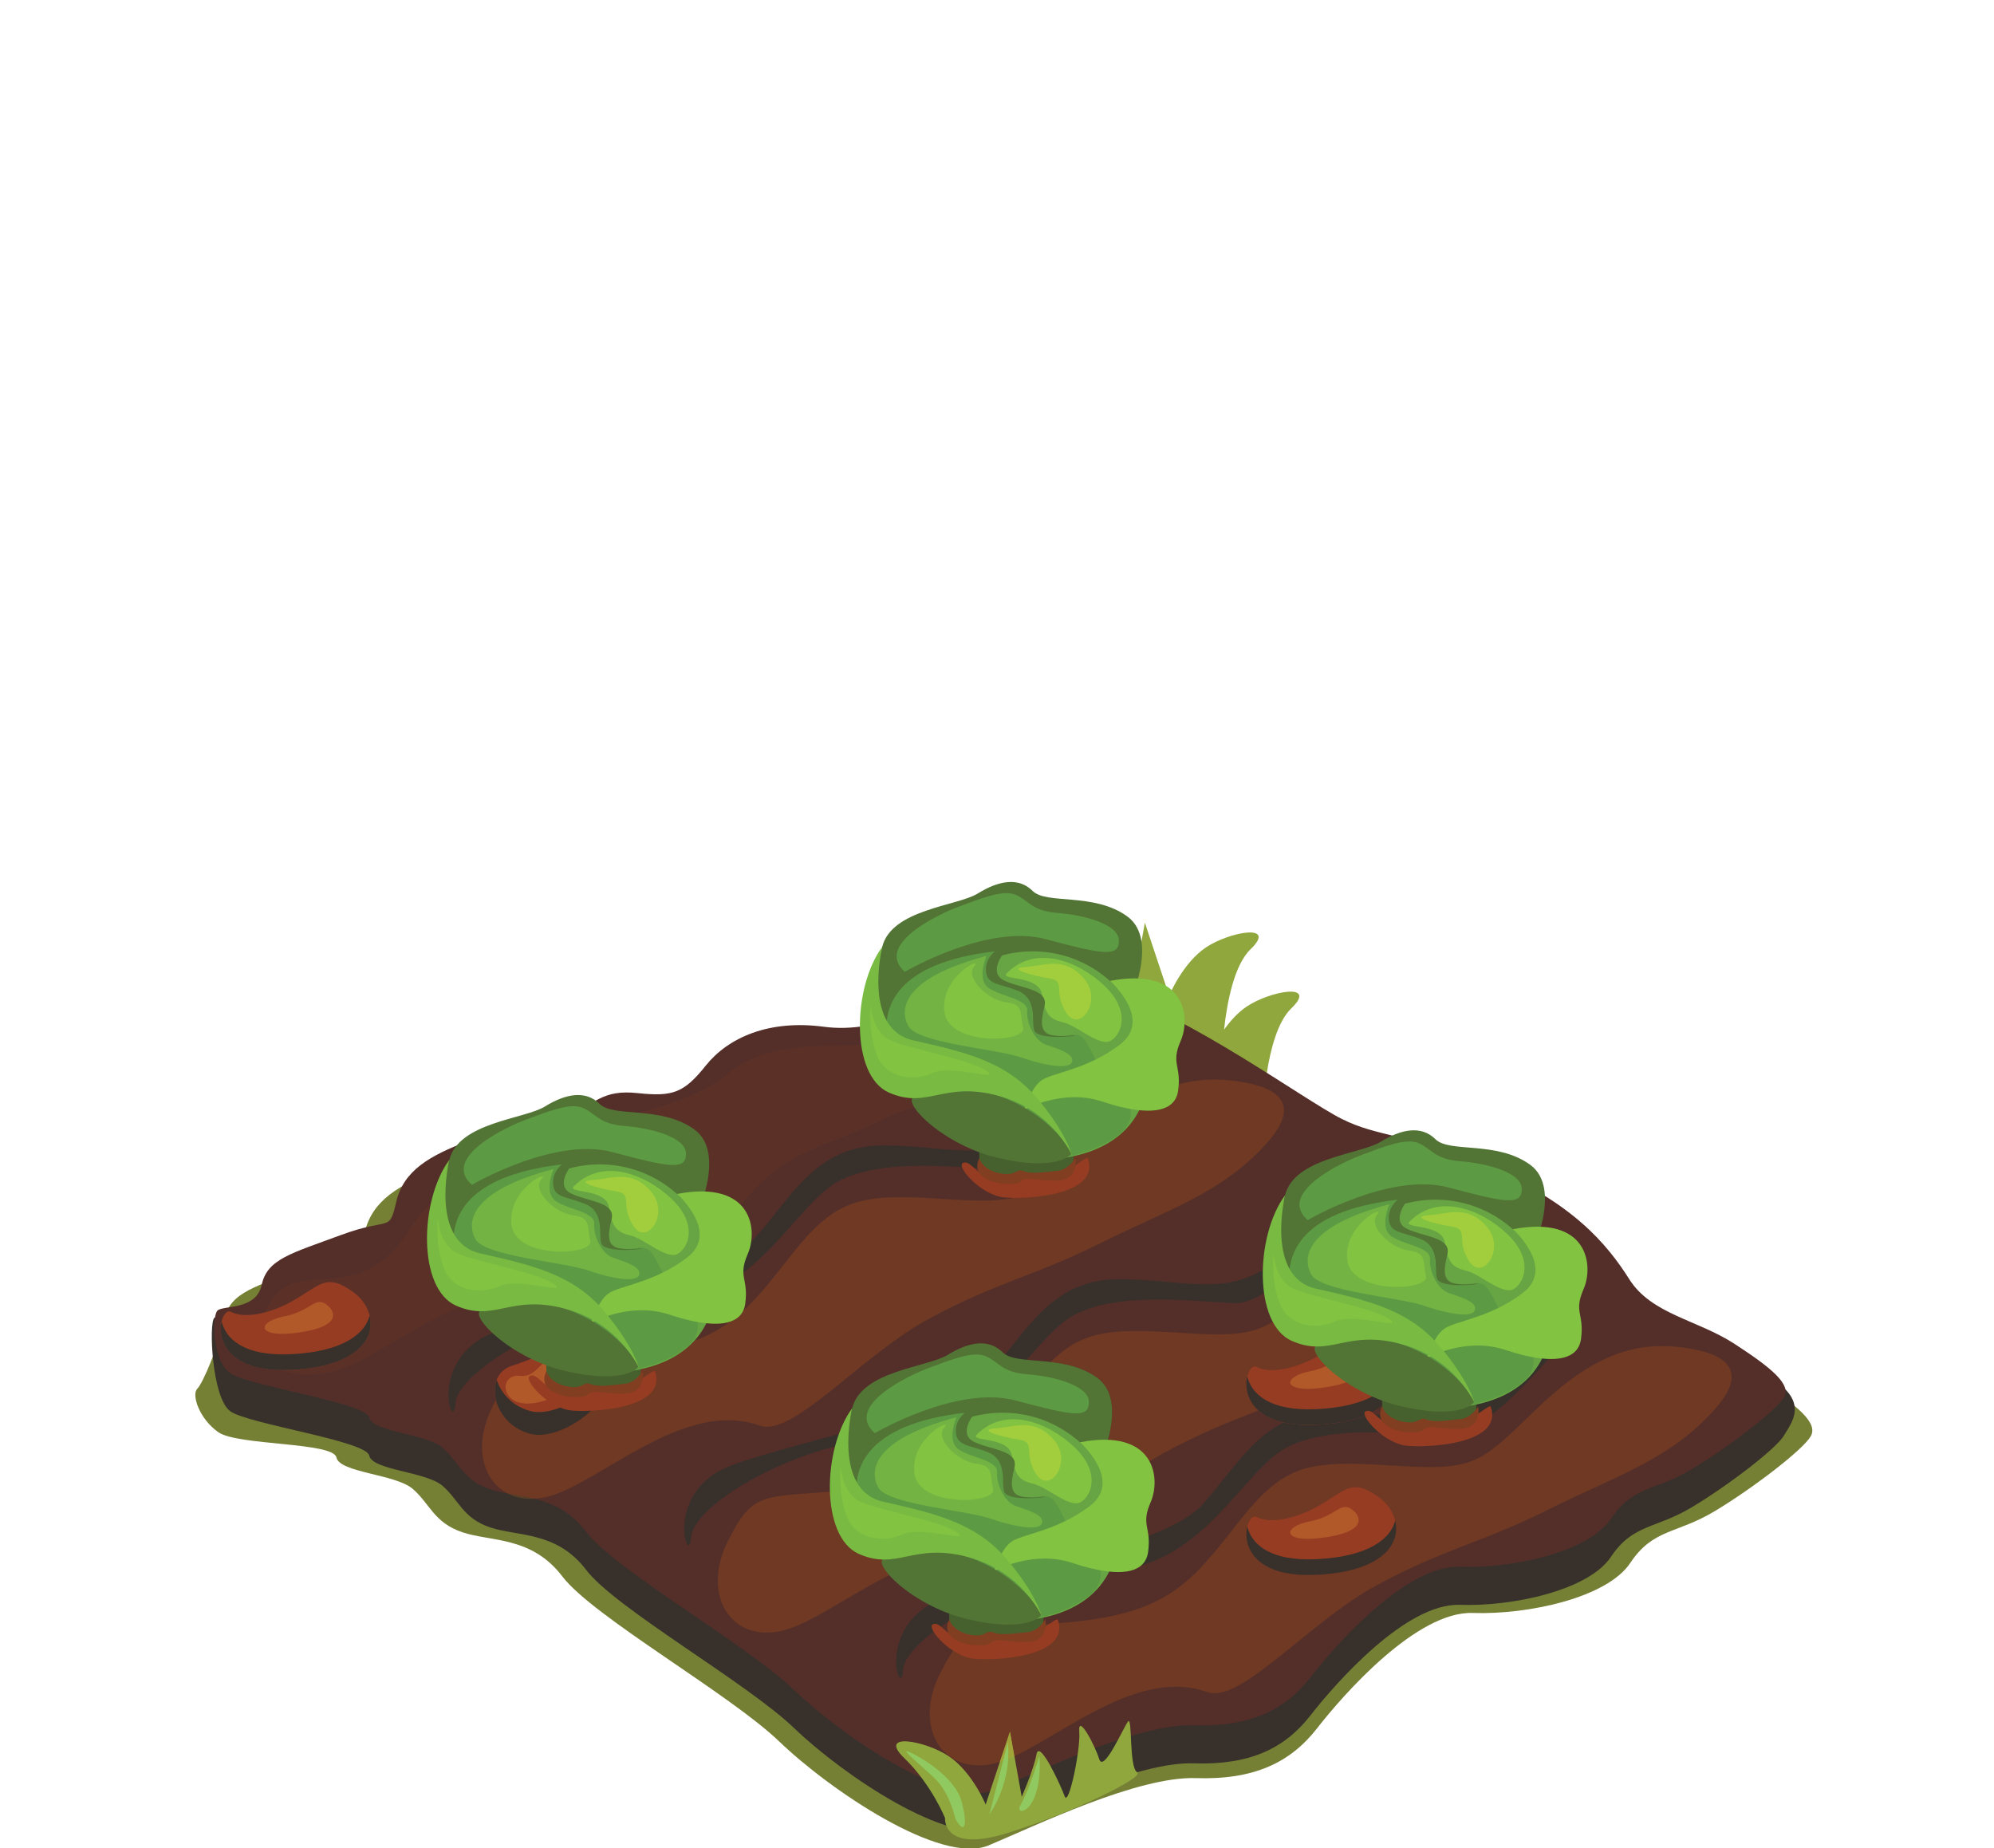 <?xml version="1.0" encoding="UTF-8" standalone="no"?>
<svg xmlns="http://www.w3.org/2000/svg" width="100%" height="100%" viewBox="0 0 356 330" version="1.1" style="clip-rule:evenodd;fill-rule:evenodd;stroke-linejoin:round;stroke-miterlimit:2" id="svg311">
    <g transform="translate(34.87,157.47)" style="clip-rule:evenodd;display:inline;fill-rule:evenodd;stroke-linejoin:round;stroke-miterlimit:2" id="stage-2">
        <path d="m 181.133,30.858 -0.359,-1.079 c 0.245,0.141 0.464,0.275 0.664,0.403 -0.197,0.42 -0.305,0.676 -0.305,0.676 z m -6.439,-1.384 c 0,0 -0.564,-1.283 -1.182,-2.904 0.564,0.203 1.096,0.401 1.601,0.596 z m -7.68,-0.048 c -0.412,1.148 -1.38,-2.197 -2.016,-5.729 1.324,0.479 2.658,0.942 3.983,1.369 -0.889,1.743 -1.694,3.592 -1.967,4.36 z m -6.153,-6.676 c -0.363,1.159 -1.3,0.061 -2.289,-1.564 0.808,0.338 1.634,0.676 2.479,1.011 -0.071,0.195 -0.138,0.383 -0.19,0.553 z m 26.84,-0.504 c -1.631,1.096 -2.984,2.644 -4.034,4.129 0.521,-4.793 1.767,-11.505 4.735,-14.37 4.86,-4.693 -3.781,-3.133 -7.966,-0.324 -4.184,2.807 -6.568,8.611 -6.568,8.611 L 169.53,7.265 167.43,18.91 c 0,0 -2.138,-4.837 -2.642,-7.601 -0.506,-2.762 -4.368,5.67 -5.04,7.553 -0.676,1.883 -2.849,-8.307 -2.59,-11.599 0.259,-3.294 -2.773,2.393 -3.564,4.922 -0.787,2.53 -4.324,-5.678 -5.141,-6.715 -0.816,-1.037 -0.143,8.212 -1.632,9.058 -0.836,0.473 2.863,2.678 8.341,5.169 -0.118,2.329 -0.314,4.962 -1.076,5.394 -1.49,0.846 11.412,7.18 23.121,10.847 11.71,3.671 13.353,6.325 13.353,6.325 0,0 0.25,-15.003 5.108,-19.694 4.857,-4.69 -3.781,-3.132 -7.967,-0.323 z" style="fill:#8fa73d;fill-rule:nonzero" id="path2-1"/>
        <path d="m 279.154,89.018 c -6.857,-4.457 -15.427,-5.485 -19.545,-12 -4.115,-6.515 -10.629,-14.401 -26.4,-20.917 -15.775,-6.515 -20.232,-5.486 -27.09,-8.917 -6.858,-3.426 -28.802,-19.543 -43.203,-23.658 -9.612,-2.746 -13.03,-11.314 -22.631,-4.458 -9.601,6.859 -20.23,12.346 -30.518,10.972 -10.286,-1.369 -17.83,2.058 -21.943,7.202 -4.114,5.144 -6.174,5.829 -12.687,5.144 -6.516,-0.687 -7.887,1.714 -14.402,5.485 -6.515,3.773 -9.944,0.687 -17.145,3.43 -7.201,2.742 -11.999,5.484 -13.371,11.316 -1.373,5.828 -1.028,2.742 -10.287,6.171 -9.257,3.428 -13.715,4.457 -14.743,9.258 -1.03,4.799 -3.828,11.433 -4.857,12.462 -1.027,1.03 0.357,5.333 3.786,7.732 3.429,2.401 20.497,1.75 21.07,4.494 0.573,2.741 10.517,2.967 13.602,5.599 3.087,2.632 3.774,6.059 8.914,7.772 5.145,1.717 12.344,0.687 17.831,7.889 5.486,7.199 29.832,20.914 38.745,29.487 8.917,8.572 28.804,22.116 37.378,18.516 8.571,-3.601 26.588,-12.344 36.952,-12.002 10.366,0.343 16.88,-2.742 21.681,-8.915 4.801,-6.172 17.829,-20.915 27.774,-20.571 9.943,0.342 24.001,-2.745 28.116,-8.917 4.114,-6.171 8.229,-5.142 15.089,-9.258 6.855,-4.115 15.769,-10.972 17.142,-13.373 1.371,-2.399 -2.402,-5.485 -9.258,-9.943 z" style="fill:#758035;fill-rule:nonzero" id="path4-18"/>
        <path d="m 281.522,88.698 c -6.583,-4.277 -21.556,-4.722 -25.502,-10.975 -3.951,-6.251 -10.205,-13.819 -25.34,-20.072 -15.137,-6.253 -19.414,-5.266 -25.997,-8.557 -6.58,-3.291 -27.64,-18.757 -41.462,-22.706 -9.223,-2.633 -12.503,-10.858 -21.717,-4.277 -9.214,6.582 -19.416,11.847 -29.289,10.53 -9.871,-1.316 -17.109,1.975 -21.06,6.911 -3.946,4.936 -5.92,5.595 -12.174,4.936 -6.254,-0.658 -7.569,1.646 -13.822,5.265 -6.251,3.619 -9.542,0.658 -16.453,3.29 -6.91,2.633 -11.518,5.265 -12.834,10.861 -1.314,5.592 -0.987,2.631 -9.872,5.922 -8.884,3.291 -13.16,4.278 -14.149,8.883 -0.589,2.755 -3.148,1.553 -5.323,0.35 -1.463,-0.809 -2.752,-1.618 -3.149,-1.221 -0.987,0.987 -0.413,14.364 2.88,16.668 3.288,2.304 24.238,5.263 24.786,7.897 0.552,2.632 10.094,2.849 13.053,5.373 2.964,2.525 3.623,5.817 8.558,7.461 4.936,1.644 11.847,0.658 17.112,7.569 5.263,6.911 28.627,20.072 37.184,28.299 8.554,8.226 27.64,21.224 35.868,17.769 8.226,-3.455 25.517,-11.846 35.463,-11.517 9.948,0.33 16.201,-2.632 20.807,-8.557 4.607,-5.922 17.111,-20.072 26.655,-19.743 9.542,0.331 23.033,-2.632 26.983,-8.555 3.948,-5.923 7.897,-4.936 14.476,-8.884 6.582,-3.949 15.141,-10.53 16.455,-12.835 1.317,-2.302 4.444,-5.807 -2.137,-10.085 z" style="fill:#37302b;fill-rule:nonzero" id="path6-6"/>
        <path d="M 274.774,82.446 C 268.194,78.168 259.966,77.181 256.02,70.928 252.069,64.676 245.815,57.107 230.68,50.854 215.543,44.603 211.266,45.591 204.683,42.3 c -6.58,-3.291 -27.64,-18.757 -41.462,-22.707 -9.223,-2.634 -12.503,-10.859 -21.717,-4.277 -9.214,6.582 -19.416,11.846 -29.289,10.531 -9.871,-1.317 -17.109,1.974 -21.06,6.91 -3.946,4.937 -5.92,5.594 -12.174,4.937 -6.254,-0.659 -7.569,1.644 -13.822,5.264 -6.251,3.621 -9.542,0.658 -16.453,3.291 -6.91,2.632 -11.518,5.265 -12.834,10.858 -1.314,5.594 -0.987,2.634 -9.872,5.925 -8.884,3.289 -13.16,4.275 -14.149,8.883 -0.986,4.607 -6.911,3.619 -7.897,4.607 -0.988,0.988 -0.988,8.885 2.305,11.189 3.288,2.304 24.238,5.265 24.786,7.896 0.552,2.633 10.094,2.851 13.053,5.376 2.964,2.524 3.623,5.815 8.558,7.458 4.936,1.647 11.847,0.659 17.112,7.569 5.263,6.912 28.627,20.073 37.184,28.3 8.554,8.228 27.64,21.224 35.868,17.769 8.226,-3.455 25.517,-11.846 35.463,-11.516 9.948,0.329 16.201,-2.634 20.807,-8.557 4.607,-5.923 17.111,-20.072 26.655,-19.743 9.542,0.328 23.033,-2.633 26.983,-8.555 3.948,-5.923 7.897,-4.937 14.476,-8.886 6.582,-3.949 15.141,-10.529 16.455,-12.833 1.317,-2.305 -2.304,-5.266 -8.885,-9.543 z" style="fill:#542f29;fill-rule:nonzero" id="path8-8"/>
        <path d="m 168.154,158.945 c -1.49,-0.848 -0.816,-10.096 -1.631,-9.057 -0.817,1.035 -4.353,9.242 -5.143,6.713 -0.79,-2.527 -3.821,-8.216 -3.562,-4.922 0.258,3.293 -1.917,13.481 -2.59,11.598 -0.673,-1.883 -4.537,-10.315 -5.04,-7.551 -0.506,2.762 -2.643,7.599 -2.643,7.599 l -2.1,-11.643 -4.338,13.027 c 0,0 -2.384,-5.805 -6.567,-8.612 -4.186,-2.809 -12.826,-4.367 -7.966,0.324 4.857,4.69 7.279,10.709 7.279,10.709 0,0 -0.531,6.329 11.18,2.659 11.71,-3.667 24.612,-10.001 23.121,-10.844 z" style="fill:#8fa73d;fill-rule:nonzero" id="path10-3"/>
        <path d="m 139.869,157.714 c -7.472,0 -11.233,-7.787 -6.922,-16.365 4.799,-9.543 6.252,-7.569 23.364,-9.214 17.112,-1.646 21.39,-6.911 29.616,-17.441 6.707,-8.587 10.571,-10.828 19.976,-10.828 2.129,0 4.542,0.115 7.336,0.297 2.85,0.186 5.185,0.302 7.169,0.302 8.554,0 10.547,-2.16 18.828,-10.172 8.238,-7.972 14.972,-11.437 22.63,-11.437 1.826,0 3.705,0.197 5.669,0.577 10.202,1.974 6.608,7.525 3.619,10.86 -7.997,8.922 -17.768,11.845 -29.617,17.769 -11.844,5.924 -18.426,6.91 -30.601,13.491 -11.355,6.139 -22.685,19.302 -28.988,19.301 -0.456,0 -0.886,-0.069 -1.287,-0.214 -1.841,-0.667 -3.711,-0.958 -5.595,-0.958 -10.322,0 -20.991,8.752 -28.829,12.389 l -0.792,-4.389 -1.805,5.423 c -0.381,0.121 -0.753,0.223 -1.114,0.303 -0.929,0.208 -1.816,0.306 -2.657,0.306 z m 50.399,-36.182 c 1.71,1.29 4.408,2.206 8.515,2.206 0.466,0 0.947,-0.011 1.45,-0.036 0.022,-0.001 0.045,-0.002 0.067,-0.003 0.021,-0.001 0.04,-0.002 0.061,-0.003 0.005,0 0.01,-0.001 0.015,-0.001 0.018,-10e-4 0.034,-0.002 0.052,-0.003 h 0.011 c 0.02,-10e-4 0.041,-0.002 0.062,-0.003 0.002,-10e-4 0.005,-10e-4 0.007,-10e-4 0.02,-0.001 0.039,-0.002 0.058,-0.003 0.002,0 0.005,0 0.007,-0.001 0.044,-0.002 0.088,-0.005 0.132,-0.007 h 10e-4 c 15.884,-0.958 15.838,-10.211 10.454,-13.963 -1.718,-1.197 -2.93,-1.686 -4.014,-1.686 -1.857,0 -3.338,1.433 -6.351,3.186 -3.202,1.864 -6.256,2.699 -8.565,2.699 -1.131,0 -2.084,-0.201 -2.788,-0.579 -0.095,-0.052 -0.193,-0.076 -0.292,-0.076 -1.016,0 -2.08,2.62 -1.154,5.24 0.374,1.058 1.073,2.116 2.23,3.002 0.001,0 0.002,0.001 0.002,0.002 0.007,0.005 0.014,0.01 0.021,0.015 0.003,0.003 0.007,0.006 0.01,0.008 0.003,0.002 0.006,0.005 0.009,0.007 z" style="fill:#6f3923;fill-rule:nonzero" id="path12-23"/>
        <path d="m 143.64,157.105 1.805,-5.423 0.792,4.389 c -0.905,0.42 -1.773,0.771 -2.597,1.034 z" style="fill:#a1a438;fill-rule:nonzero" id="path14-4"/>
        <path d="m 231.338,90.884 c -8.884,7.45 -16.453,3.737 -28.629,3.737 -12.178,0 -16.453,9.542 -23.034,16.673 -6.582,7.13 -33.566,11.955 -46.067,16.562 -12.505,4.608 -7.573,18.759 -7.242,12.835 0.33,-5.924 19.743,-17.442 36.527,-17.769 16.782,-0.331 24.021,-17.77 31.92,-21.939 7.896,-4.171 21.059,-2.413 28.629,-2.084 7.568,0.329 22.046,-18.428 22.046,-18.428 3.336,-4.046 -5.263,2.962 -14.15,10.413 z" style="fill:#37302b;fill-rule:nonzero" id="path16-5"/>
        <path d="m 102.027,134.01 c -7.471,0 -11.234,-7.787 -6.921,-16.364 4.421,-8.792 6.003,-7.809 19.603,-8.886 0.379,2.124 1.476,3.861 3.771,4.855 0.169,0.073 0.353,0.141 0.552,0.204 1.215,3.347 3.398,6.641 5.926,9.434 -7.789,3.676 -15.034,9.283 -20.274,10.451 -0.929,0.208 -1.816,0.306 -2.657,0.306 z m 61.522,-25.701 c -0.555,-1.509 -1.281,-2.937 -2.154,-4.258 1.22,-2.803 4.656,-11.908 -0.381,-15.542 -2.551,-1.841 -5.538,-2.485 -8.321,-2.812 4.364,-4.267 8.302,-5.533 15.363,-5.533 2.13,0 4.545,0.115 7.341,0.298 2.846,0.185 5.18,0.301 7.163,0.301 6.354,0 9.088,-1.189 13.465,-5.083 0.095,0.035 0.194,0.069 0.296,0.101 1.06,2.921 2.858,5.803 4.979,8.345 -0.164,0.099 -0.333,0.199 -0.507,0.3 -3.2,1.864 -6.254,2.698 -8.563,2.698 -1.133,0 -2.087,-0.201 -2.791,-0.579 -0.095,-0.052 -0.193,-0.076 -0.291,-0.076 -1.016,0 -2.079,2.62 -1.153,5.24 0.238,0.674 0.608,1.348 1.144,1.977 l 10e-4,10e-4 c 0.005,0.006 0.011,0.012 0.016,0.018 0.003,0.005 0.007,0.009 0.01,0.013 0.001,0 0.002,10e-4 0.002,0.002 0.19,0.22 0.4,0.434 0.632,0.64 -5.08,1.972 -10.06,3.897 -16.707,7.49 -3.221,1.741 -6.441,4.048 -9.544,6.459 z" style="fill:#6f3923;fill-rule:nonzero" id="path18-6"/>
        <path d="m 193.494,67.18 c -8.884,7.451 -16.451,3.738 -28.627,3.738 -12.176,0 -16.453,9.544 -23.035,16.672 -6.582,7.132 -33.562,11.957 -46.069,16.564 -12.504,4.607 -7.568,18.756 -7.239,12.834 0.33,-5.924 19.746,-17.441 36.525,-17.77 16.783,-0.329 24.023,-17.77 31.92,-21.939 7.898,-4.171 21.061,-2.411 28.629,-2.083 7.569,0.329 22.048,-18.427 22.048,-18.427 3.335,-4.046 -5.265,2.961 -14.152,10.411 z" style="fill:#37302b;fill-rule:nonzero" id="path20-1"/>
        <path d="m 59.943,110.13 c -1.541,0 -2.924,-0.331 -4.112,-0.932 1.509,0.274 3.108,0.51 4.728,0.915 -0.208,0.012 -0.413,0.017 -0.616,0.017 z" style="fill:#5b3f25;fill-rule:nonzero" id="path22-7"/>
        <path d="m 60.559,110.113 c -1.62,-0.405 -3.219,-0.641 -4.728,-0.915 -4.569,-2.314 -6.234,-8.624 -2.811,-15.433 0.221,-0.44 0.435,-0.856 0.644,-1.248 0.649,2.547 2.742,5.086 6.088,5.998 10e-4,0 0.002,0 0.003,0.001 0.007,0.002 0.014,0.003 0.022,0.005 0.005,0.002 0.01,0.003 0.016,0.005 0.005,0.001 0.011,0.003 0.017,0.004 0.011,0.003 0.022,0.006 0.034,0.009 0.471,0.124 0.977,0.182 1.506,0.182 5.429,10e-4 13.336,-6.148 12.689,-11.088 6.316,-0.199 11.67,-2.026 15.04,-5.698 2.452,-0.92 4.51,-2.055 6.369,-3.422 1.087,-0.356 1.902,-0.988 2.362,-1.948 2.744,-2.513 5.207,-5.638 8.189,-9.456 6.708,-8.584 10.57,-10.826 19.971,-10.826 2.13,0 4.546,0.115 7.342,0.297 2.846,0.186 5.181,0.302 7.163,0.302 7.718,-10e-4 10.097,-1.756 16.562,-7.977 5.235,-1.175 9.344,-3.835 11.492,-8.157 0.556,0.058 1.088,0.088 1.593,0.088 2.977,0 5.011,-1.045 5.354,-3.614 0.052,-0.394 0.085,-0.755 0.103,-1.088 2.082,-0.584 4.183,-0.863 6.359,-0.863 1.827,0 3.707,0.197 5.671,0.577 10.2,1.975 6.606,7.527 3.619,10.86 -8,8.922 -17.77,11.846 -29.617,17.769 -11.845,5.924 -18.427,6.91 -30.603,13.492 -11.354,6.138 -22.685,19.301 -28.988,19.3 -0.455,0 -0.885,-0.069 -1.286,-0.214 -1.841,-0.666 -3.711,-0.957 -5.594,-0.957 -12.066,0 -24.602,11.954 -32.541,13.727 -0.705,0.157 -1.385,0.252 -2.04,0.288 z" style="fill:#6f3923;fill-rule:nonzero" id="path24-2"/>
        <path d="m 151.41,43.299 c -8.884,7.45 -16.453,3.736 -28.629,3.736 -12.174,0 -16.453,9.545 -23.034,16.674 -6.582,7.132 -33.564,11.956 -46.067,16.564 -12.505,4.606 -7.57,18.757 -7.241,12.833 0.329,-5.923 19.744,-17.441 36.526,-17.769 16.782,-0.331 24.023,-17.77 31.92,-21.939 7.898,-4.171 21.059,-2.412 28.628,-2.084 7.569,0.33 22.048,-18.428 22.048,-18.428 3.336,-4.045 -5.264,2.962 -14.151,10.413 z" style="fill:#37302b;fill-rule:nonzero" id="path26-72"/>
        <path d="m 20.099,87.935 c -1.715,0 -3.267,-0.268 -4.565,-0.795 0.048,0 0.096,0.001 0.145,0.001 0.486,0 0.991,-0.013 1.516,-0.04 0.02,-0.001 0.041,-0.002 0.061,-0.003 0.005,0 0.011,0 0.016,-0.001 0.018,-10e-4 0.037,-0.002 0.055,-0.003 h 0.006 c 0.021,-10e-4 0.043,-0.002 0.064,-0.003 0.002,-10e-4 0.003,-10e-4 0.005,-10e-4 0.02,-0.001 0.04,-0.002 0.061,-0.003 h 0.005 c 0.044,-0.003 0.088,-0.006 0.132,-0.008 h 10e-4 C 33.484,86.121 33.439,76.867 28.055,73.115 26.337,71.918 25.125,71.43 24.042,71.43 c -1.858,0 -3.34,1.433 -6.353,3.187 -1.811,1.053 -3.575,1.778 -5.184,2.209 0.156,-0.366 0.329,-0.741 0.522,-1.125 4.797,-9.543 16.042,1.013 25.186,-13.544 2.069,-3.296 3.758,-4.877 5.267,-5.59 -1.283,5.315 -1.721,10.636 3.076,12.714 0.168,0.072 0.351,0.14 0.55,0.203 0.67,1.847 1.636,3.679 2.791,5.418 -9.706,3.076 -19.079,11.103 -25.473,12.528 -1.515,0.338 -2.971,0.505 -4.325,0.505 z M 97.402,57.688 c -1.295,-1.349 -3.331,-2.308 -6.372,-2.429 1.007,-3.799 1.418,-8.66 -1.941,-11.084 -3.016,-2.177 -6.642,-2.681 -9.82,-2.964 5.873,-1.634 11.615,-3.478 15.873,-7.024 6.96,-5.798 16.919,-4.77 25.986,-5.104 0.615,0.895 1.497,1.633 2.717,2.161 0.168,0.073 0.353,0.141 0.552,0.204 1.095,3.018 2.976,5.991 5.189,8.594 -1.833,0.279 -3.847,0.892 -6.147,2.042 -11.698,5.849 -17.543,5.01 -26.037,15.604 z" style="fill:#5b3127;fill-rule:nonzero" id="path28-7"/>
        <path d="m 70.208,83.403 c -3.731,-1.667 -8.392,1.316 -13.655,2.962 -5.265,1.644 -3.619,10.366 3.291,12.174 6.909,1.81 21.059,-10.366 10.364,-15.136 z" style="fill:#963c22;fill-rule:nonzero" id="path30-9"/>
        <path d="m 59.844,94.462 c -3.199,-0.838 -5.252,-3.156 -6.032,-5.569 -1.278,3.242 0.943,8.314 6.032,9.646 5.764,1.508 16.552,-6.709 13.769,-12.247 -1.897,4.715 -9.327,9.333 -13.769,8.17 z" style="fill:#37302b;fill-rule:nonzero" id="path32-2"/>
        <path d="m 59.319,93.124 c -0.154,0 -0.305,-0.005 -0.452,-0.015 -4.391,-0.313 -4.376,-4.967 -1.285,-4.967 0.143,0 0.294,0.01 0.451,0.031 0.142,0.019 0.279,0.028 0.413,0.028 1.314,0 2.237,-0.884 3.13,-1.767 0.191,-0.19 0.382,-0.38 0.575,-0.561 0.401,0.169 0.794,0.313 1.174,0.428 1.623,0.492 3.215,0.835 4.76,1.053 0.507,2.813 -5.076,5.77 -8.766,5.77 z" style="fill:#b15929;fill-rule:nonzero" id="path34-0"/>
        <path d="m 225.906,66.102 c -3.731,-1.095 -8.39,0.867 -13.655,1.95 -5.265,1.085 -3.621,6.826 3.29,8.021 6.91,1.191 21.061,-6.828 10.365,-9.971 z" style="fill:#963c22;fill-rule:nonzero" id="path36-3"/>
        <path d="m 215.541,73.386 c -3.198,-0.552 -5.253,-2.079 -6.031,-3.668 -1.279,2.136 0.944,5.476 6.031,6.355 5.764,0.994 16.554,-4.421 13.772,-8.066 -1.901,3.104 -9.328,6.146 -13.772,5.379 z" style="fill:#37302b;fill-rule:nonzero" id="path38-76"/>
        <path d="m 160.416,20.883 c -3.731,-1.097 -8.393,0.866 -13.656,1.95 -5.266,1.083 -3.62,6.826 3.291,8.017 6.909,1.192 21.059,-6.826 10.365,-9.967 z" style="fill:#963c22;fill-rule:nonzero" id="path40-5"/>
        <path d="m 150.051,28.167 c -3.2,-0.552 -5.255,-2.081 -6.033,-3.668 -1.277,2.134 0.945,5.475 6.033,6.351 5.765,0.995 16.552,-4.418 13.77,-8.065 -1.901,3.106 -9.328,6.147 -13.77,5.382 z" style="fill:#37302b;fill-rule:nonzero" id="path42-2"/>
        <path d="m 211.16,109.714 c -4.663,-3.249 -5.593,-1.276 -10.365,1.5 -4.772,2.777 -9.213,3.27 -11.353,2.12 -1.083,-0.583 -2.462,2.29 -1.446,5.164 0.991,2.803 4.26,5.607 12.304,5.201 16.29,-0.824 16.29,-10.201 10.86,-13.985 z" style="fill:#963c22;fill-rule:nonzero" id="path44-0"/>
        <path d="m 200.3,120.901 c -8.665,0.439 -11.79,-2.852 -12.493,-5.85 -0.778,3.135 0.881,9.234 12.493,8.648 11.624,-0.588 14.949,-5.532 13.929,-9.689 -0.842,3.322 -4.856,6.433 -13.929,6.891 z" style="fill:#37302b;fill-rule:nonzero" id="path46-4"/>
        <path d="m 198.621,117.271 c -4.59,0 -3.872,-2.295 0.363,-3.115 3.716,-0.719 4.987,-2.573 6.358,-2.573 0.511,0 1.036,0.258 1.706,0.927 0,0 3.289,3.126 -4.937,4.442 -1.395,0.223 -2.553,0.319 -3.49,0.319 z" style="fill:#b15929;fill-rule:nonzero" id="path48-6"/>
        <path d="m 146.299,97.729 c -4.662,-3.249 -5.594,-1.274 -10.365,1.503 -4.772,2.776 -9.213,3.269 -11.354,2.117 -1.082,-0.583 -2.459,2.291 -1.444,5.164 0.991,2.804 4.259,5.608 12.303,5.202 16.292,-0.824 16.292,-10.201 10.86,-13.986 z" style="fill:#963c22;fill-rule:nonzero" id="path50-9"/>
        <path d="m 135.439,108.917 c -8.665,0.438 -11.789,-2.85 -12.494,-5.851 -0.777,3.136 0.886,9.235 12.494,8.649 11.625,-0.587 14.951,-5.53 13.93,-9.691 -0.842,3.322 -4.857,6.436 -13.93,6.893 z" style="fill:#37302b;fill-rule:nonzero" id="path52-0"/>
        <path d="m 211.158,82.926 c -4.661,-3.249 -5.594,-1.275 -10.365,1.5 -4.77,2.778 -9.215,3.27 -11.354,2.119 -1.082,-0.583 -2.46,2.29 -1.444,5.164 0.991,2.804 4.261,5.608 12.305,5.201 16.287,-0.823 16.287,-10.201 10.858,-13.984 z" style="fill:#963c22;fill-rule:nonzero" id="path54-1"/>
        <path d="m 200.3,94.114 c -8.667,0.438 -11.79,-2.852 -12.494,-5.852 -0.778,3.137 0.882,9.235 12.494,8.648 11.623,-0.587 14.949,-5.529 13.929,-9.689 -0.842,3.322 -4.86,6.434 -13.929,6.893 z" style="fill:#37302b;fill-rule:nonzero" id="path56-3"/>
        <path d="m 198.624,90.483 c -4.596,0 -3.879,-2.296 0.359,-3.116 1.758,-0.34 2.969,-0.934 3.901,-1.465 0.231,0.242 0.465,0.48 0.701,0.713 0.692,0.922 1.494,1.752 2.391,2.495 -0.852,0.403 -2.091,0.771 -3.867,1.055 -1.392,0.223 -2.549,0.318 -3.485,0.318 z" style="fill:#b15929;fill-rule:nonzero" id="path58-8"/>
        <path d="m 28.055,73.115 c -4.662,-3.249 -5.595,-1.274 -10.366,1.502 -4.773,2.775 -9.213,3.271 -11.353,2.116 -1.083,-0.582 -2.46,2.292 -1.445,5.166 0.991,2.804 4.26,5.608 12.304,5.202 16.289,-0.824 16.289,-10.202 10.86,-13.986 z" style="fill:#963c22;fill-rule:nonzero" id="path60-1"/>
        <path d="M 17.195,84.303 C 8.528,84.742 5.406,81.452 4.702,78.454 c -0.779,3.134 0.885,9.233 12.493,8.647 11.624,-0.588 14.95,-5.531 13.929,-9.691 -0.841,3.323 -4.856,6.436 -13.929,6.893 z" style="fill:#37302b;fill-rule:nonzero" id="path62-6"/>
        <path d="m 15.52,80.673 c -4.593,0 -3.877,-2.295 0.359,-3.116 3.716,-0.72 4.987,-2.572 6.358,-2.572 0.51,0 1.035,0.257 1.705,0.927 0,0 3.289,3.125 -4.936,4.443 -1.393,0.223 -2.55,0.318 -3.486,0.318 z" style="fill:#b15929;fill-rule:nonzero" id="path64-4"/>
        <path d="m 127.19,155.225 c -1.206,-0.384 2.193,2.303 4.882,4.882 2.686,2.575 3.618,7.129 3.618,7.129 1.537,2.851 2.359,1.535 1.097,-3.126 -1.263,-4.662 -8.393,-8.502 -9.597,-8.885 z" style="fill:#91c961;fill-rule:nonzero" id="path66-61"/>
        <path d="m 141.778,166.467 c 0,0 4.057,-5.537 3.291,-12.888 z" style="fill:#91c961;fill-rule:nonzero" id="path68-6"/>
        <path d="m 147.373,164.712 c -1.427,2.358 3.947,1.755 3.345,-8.663 0,0 -1.919,6.304 -3.345,8.663 z" style="fill:#91c961;fill-rule:nonzero" id="path70-8"/>
        <path d="m 151.729,126.851 c -0.248,4.327 -0.382,5.183 -0.404,8.144 -0.021,2.962 -6.193,-0.142 -9.623,0.935 -3.429,1.076 -7.267,0.794 -7.113,-1.74 0.152,-2.535 -0.164,-11.319 -1.236,-14.088 -1.078,-2.768 19.259,-8.778 18.376,6.749 z" style="fill:#46612e;fill-rule:nonzero" id="path72-0"/>
        <path d="m 161.014,104.885 c 0,0 5.989,-12.055 0,-16.376 -5.99,-4.323 -14.386,-2.049 -16.898,-4.55 -2.509,-2.501 -6.097,-1.819 -9.762,0.455 -3.667,2.274 -15.417,2.805 -17.085,9.554 -1.67,6.746 -5.764,16.626 1.211,19.647 6.976,3.021 41.017,-2.741 42.534,-8.73 z" style="fill:#527435;fill-rule:nonzero" id="path74-2"/>
        <path d="m 164.814,115.449 c 0,11.431 -8.585,16.536 -20.016,16.536 -11.433,0 -21.379,-5.105 -21.379,-16.536 0,-11.431 9.265,-20.699 20.697,-20.699 11.432,0 20.698,9.268 20.698,20.699 z" style="fill:#67a444;fill-rule:nonzero" id="path76-9"/>
        <path d="m 137.46,94.75 c 0,0 -3.367,3.135 -0.572,4.954 2.797,1.82 7.516,2.325 7.228,4.952 -0.288,2.629 0.724,4.853 3.959,5.156 0.96,0.09 1.722,0.011 2.363,-0.068 1.519,-0.188 2.358,-0.376 3.538,1.686 1.677,2.932 2.389,5.66 4.713,6.974 2.325,1.315 4.699,5.762 1.187,8.796 -3.513,3.031 -13.288,6.874 -24.626,3.435 -11.334,-3.435 -33.447,-31.816 2.21,-35.885 z" style="fill:#5c9a43;fill-rule:nonzero" id="path78-3"/>
        <path d="m 157.926,100.033 c 0,0 7.759,6.802 1.798,11.361 -5.959,4.56 -12.206,5.015 -14.101,6.455 -1.896,1.441 -2.99,5.155 -2.99,5.155 0,0 6.857,-3.789 13.907,-1.44 1.239,0.412 2.444,0.76 3.59,1.027 5.378,1.256 9.48,0.751 9.982,-2.997 0.606,-4.55 -1.365,-4.702 0.455,-8.872 1.819,-4.171 0.878,-13.267 -12.641,-10.689 z" style="fill:#82c341;fill-rule:nonzero" id="path80-5"/>
        <path d="m 139.495,98.68 c -1.248,1.279 5.751,0.299 6.289,3.715 0.54,3.414 1.2,4.432 3.774,5.032 2.577,0.599 6.532,4.434 8.509,3.295 1.978,-1.137 3.607,-5.328 -1.118,-9.825 -4.725,-4.499 -12.423,-7.368 -17.454,-2.217 z" style="fill:#82c341;fill-rule:nonzero" id="path82-8"/>
        <path d="m 149.197,115.248 c -1.768,0 -4.476,-0.639 -7.186,-1.576 -4.373,-1.513 -18.393,-2.495 -20.071,-5.568 -1.675,-3.073 -0.957,-8.585 13.961,-12.54 0,0 -1.917,4.315 0.478,5.813 2.396,1.497 6.948,1.916 6.77,4.013 -0.179,2.098 1.319,5.299 3.296,6.004 1.978,0.704 5.146,1.571 4.729,3.05 -0.16,0.563 -0.891,0.804 -1.977,0.804 z" style="fill:#73b343;fill-rule:nonzero" id="path84-9"/>
        <path d="m 123.798,120.584 c 0,0 5.217,-3.229 14.319,0 9.103,3.227 12.808,9.727 12.93,10.127 0.127,0.397 -2.686,3.412 -13.23,0.896 -10.543,-2.516 -18.452,-11.263 -14.019,-11.023 z" style="fill:#527435;fill-rule:nonzero" id="path86-7"/>
        <path d="m 117.269,93.968 c 0,0 -3.565,14.632 5.537,16.679 9.095,2.047 16.373,3.715 21.83,10.007 5.461,6.294 6.538,10.541 6.538,10.541 0,0 -3.505,-8.116 -13.284,-10.693 -9.78,-2.576 -12.51,2.502 -19.409,-0.53 -6.9,-3.034 -6.522,-18.803 -1.212,-26.004 z" style="fill:#79bb42;fill-rule:nonzero" id="path88-2"/>
        <path d="m 115.233,104.311 c 0,0 0.176,4.853 3.534,6.351 3.353,1.497 14.437,3.475 17.193,5.452 2.756,1.978 -6.35,-1.197 -9.704,0.359 -3.356,1.558 -8.449,0.958 -10.006,-3.354 -1.558,-4.314 -1.017,-8.808 -1.017,-8.808 z" style="fill:#82c341;fill-rule:nonzero" id="path90-3"/>
        <path d="m 121.308,98.409 c 0,0 14.683,-8.627 25.107,-5.84 10.426,2.785 13.12,3.236 13.12,0.27 0,-2.967 -6.291,-4.584 -10.964,-4.944 -4.671,-0.36 -5.121,-2.247 -7.459,-3.236 -2.337,-0.986 -6.379,0.72 -10.065,2.068 -3.687,1.349 -15.257,6.827 -9.739,11.682 z" style="fill:#5c9a43;fill-rule:nonzero" id="path92-4"/>
        <path d="m 133.743,97.363 c -1.823,1.952 2.273,6.06 5.604,6.469 3.328,0.41 2.424,1.958 3.084,4.575 0.66,2.616 -13.48,3.368 -14.078,-3 -0.6,-6.368 7.069,-9.843 5.39,-8.044 z" style="fill:#82c341;fill-rule:nonzero" id="path94-3"/>
        <path d="m 142.908,97.542 c 3.394,-0.223 6.892,-1.973 10.367,2.04 3.473,4.01 -0.781,9.883 -3.174,6.109 -2.398,-3.776 0.058,-5.629 -2.995,-6.109 -3.057,-0.484 -7.851,-1.798 -4.198,-2.04 z" style="fill:#a2cd3d;fill-rule:nonzero" id="path96-3"/>
        <path d="m 139.111,94.75 c -0.116,0.352 -3.077,3.81 0,5.249 3.081,1.436 7.887,1.483 7.132,4.546 -0.758,3.062 -0.789,4.894 1.594,5.238 2.382,0.34 4.12,-0.224 3.762,0 -0.362,0.22 -6.652,0.729 -7.191,-0.935 -0.54,-1.661 0.618,-5.551 -2.814,-7 -3.433,-1.448 -5.81,-1.009 -5.814,-3.945 -0.003,-2.938 3.969,-5.046 3.331,-3.153 z" style="fill:#527435;fill-rule:nonzero" id="path98-7"/>
        <path d="m 153.992,131.701 c -0.199,-0.576 -4.322,3.32 -6.386,3.231 -2.066,-0.088 -5.523,-0.849 -6.397,0.114 -0.872,0.964 -3.267,1.1 -5.345,0 -2.083,-1.1 -3.125,-3.115 -4.237,-2.486 -1.112,0.628 3.273,5.782 7.517,6.142 4.242,0.36 17.106,-0.45 14.848,-7.001 z" style="fill:#963c22;fill-rule:nonzero" id="path100-2"/>
        <path d="m 134.617,131.642 c 0,0 0.398,2.008 3.494,2.705 3.098,0.699 2.978,-0.938 4.421,-0.345 1.443,0.594 4.161,0.097 6.101,-0.084 1.939,-0.18 3.123,-2.276 3.123,-2.276 0,0 0.781,3.825 -3.057,4.027 -3.836,0.202 -5.602,-0.909 -6.706,0.185 -1.101,1.094 -9.65,0.372 -7.376,-4.212 z" style="fill:#813e20;fill-rule:nonzero" id="path102-7"/>
        <path d="m 229.017,88.814 c -0.245,4.327 -0.379,5.183 -0.404,8.145 -0.021,2.962 -6.192,-0.143 -9.621,0.934 -3.428,1.077 -7.268,0.795 -7.114,-1.74 0.153,-2.535 -0.161,-11.319 -1.236,-14.087 -1.076,-2.768 19.258,-8.778 18.375,6.748 z" style="fill:#46612e;fill-rule:nonzero" id="path104-8"/>
        <path d="m 238.302,66.849 c 0,0 5.992,-12.056 0,-16.376 -5.987,-4.323 -14.383,-2.049 -16.895,-4.55 -2.512,-2.501 -6.1,-1.82 -9.764,0.454 -3.665,2.274 -15.415,2.806 -17.085,9.554 -1.668,6.747 -5.762,16.627 1.214,19.647 6.974,3.021 41.016,-2.74 42.53,-8.729 z" style="fill:#527435;fill-rule:nonzero" id="path106-2"/>
        <path d="m 242.102,77.413 c 0,11.431 -8.583,16.536 -20.014,16.536 -11.432,0 -21.38,-5.105 -21.38,-16.536 0,-11.431 9.267,-20.699 20.699,-20.699 11.431,0 20.695,9.268 20.695,20.699 z" style="fill:#67a444;fill-rule:nonzero" id="path108-7"/>
        <path d="m 214.752,56.714 c 0,0 -3.37,3.134 -0.573,4.954 2.794,1.819 7.514,2.324 7.228,4.952 -0.288,2.629 0.724,4.853 3.958,5.156 0.96,0.089 1.722,0.01 2.363,-0.069 1.519,-0.187 2.357,-0.375 3.539,1.686 1.677,2.932 2.387,5.661 4.713,6.975 2.322,1.315 4.696,5.762 1.187,8.795 -3.513,3.031 -13.291,6.875 -24.626,3.435 -11.337,-3.435 -33.449,-31.815 2.211,-35.884 z" style="fill:#5c9a43;fill-rule:nonzero" id="path110-4"/>
        <path d="m 235.217,61.996 c 0,0 7.756,6.803 1.798,11.361 -5.959,4.561 -12.206,5.015 -14.102,6.456 -1.897,1.441 -2.992,5.154 -2.992,5.154 0,0 6.858,-3.788 13.91,-1.439 1.239,0.412 2.444,0.759 3.588,1.027 5.377,1.255 9.482,0.75 9.984,-2.998 0.606,-4.55 -1.367,-4.701 0.454,-8.871 1.818,-4.171 0.879,-13.267 -12.64,-10.69 z" style="fill:#82c341;fill-rule:nonzero" id="path112-0"/>
        <path d="m 216.783,60.643 c -1.246,1.279 5.754,0.299 6.292,3.716 0.541,3.413 1.198,4.431 3.774,5.031 2.577,0.6 6.532,4.434 8.51,3.296 1.976,-1.138 3.604,-5.328 -1.121,-9.825 -4.723,-4.5 -12.421,-7.369 -17.455,-2.218 z" style="fill:#82c341;fill-rule:nonzero" id="path114-6"/>
        <path d="m 226.486,77.212 c -1.768,0 -4.476,-0.64 -7.186,-1.577 -4.371,-1.512 -18.393,-2.495 -20.069,-5.567 -1.678,-3.074 -0.96,-8.585 13.959,-12.54 0,0 -1.918,4.314 0.48,5.812 2.394,1.498 6.948,1.917 6.769,4.014 -0.18,2.097 1.317,5.299 3.295,6.003 1.977,0.705 5.147,1.571 4.728,3.051 -0.158,0.562 -0.89,0.804 -1.976,0.804 z" style="fill:#73b343;fill-rule:nonzero" id="path116-5"/>
        <path d="m 201.087,82.548 c 0,0 5.217,-3.229 14.32,0 9.101,3.227 12.807,9.727 12.931,10.126 0.124,0.398 -2.686,3.412 -13.229,0.897 -10.547,-2.516 -18.453,-11.263 -14.022,-11.023 z" style="fill:#527435;fill-rule:nonzero" id="path118-8"/>
        <path d="m 194.558,55.931 c 0,0 -3.564,14.633 5.536,16.679 9.097,2.048 16.374,3.716 21.833,10.007 5.459,6.294 6.535,10.541 6.535,10.541 0,0 -3.502,-8.115 -13.281,-10.692 -9.781,-2.577 -12.51,2.501 -19.409,-0.531 -6.901,-3.033 -6.522,-18.803 -1.214,-26.004 z" style="fill:#79bb42;fill-rule:nonzero" id="path120-4"/>
        <path d="m 192.521,66.275 c 0,0 0.179,4.853 3.534,6.35 3.355,1.498 14.438,3.475 17.194,5.452 2.756,1.978 -6.349,-1.196 -9.705,0.36 -3.353,1.557 -8.447,0.957 -10.006,-3.355 -1.556,-4.314 -1.017,-8.807 -1.017,-8.807 z" style="fill:#82c341;fill-rule:nonzero" id="path122-3"/>
        <path d="m 198.597,60.372 c 0,0 14.682,-8.627 25.106,-5.839 10.426,2.785 13.123,3.235 13.123,0.269 0,-2.966 -6.291,-4.583 -10.964,-4.943 -4.673,-0.36 -5.124,-2.247 -7.459,-3.236 -2.339,-0.986 -6.382,0.72 -10.065,2.068 -3.686,1.348 -15.257,6.826 -9.741,11.681 z" style="fill:#5c9a43;fill-rule:nonzero" id="path124-7"/>
        <path d="m 211.032,59.327 c -1.821,1.952 2.273,6.06 5.605,6.468 3.327,0.41 2.425,1.958 3.083,4.575 0.66,2.617 -13.479,3.368 -14.076,-3 -0.602,-6.367 7.066,-9.842 5.388,-8.043 z" style="fill:#82c341;fill-rule:nonzero" id="path126"/>
        <path d="m 220.199,59.505 c 3.394,-0.222 6.892,-1.973 10.368,2.041 3.469,4.009 -0.784,9.883 -3.177,6.109 -2.398,-3.776 0.058,-5.629 -2.996,-6.109 -3.054,-0.484 -7.85,-1.799 -4.195,-2.041 z" style="fill:#a2cd3d;fill-rule:nonzero" id="path128"/>
        <path d="m 216.402,56.714 c -0.118,0.351 -3.077,3.81 0,5.248 3.079,1.437 7.887,1.484 7.13,4.547 -0.756,3.062 -0.787,4.894 1.594,5.237 2.384,0.341 4.119,-0.223 3.761,0 -0.36,0.221 -6.651,0.73 -7.19,-0.934 -0.538,-1.662 0.62,-5.551 -2.815,-7.001 -3.432,-1.447 -5.81,-1.009 -5.811,-3.944 -0.003,-2.938 3.969,-5.046 3.331,-3.153 z" style="fill:#527435;fill-rule:nonzero" id="path130"/>
        <path d="m 231.28,93.665 c -0.196,-0.576 -4.319,3.319 -6.386,3.231 -2.065,-0.089 -5.522,-0.85 -6.394,0.114 -0.875,0.963 -3.266,1.1 -5.348,0 -2.08,-1.101 -3.121,-3.116 -4.237,-2.487 -1.11,0.629 3.274,5.783 7.52,6.142 4.24,0.36 17.105,-0.449 14.845,-7 z" style="fill:#963c22;fill-rule:nonzero" id="path132"/>
        <path d="m 211.907,93.606 c 0,0 0.396,2.007 3.494,2.705 3.099,0.699 2.979,-0.938 4.422,-0.344 1.443,0.592 4.159,0.096 6.099,-0.085 1.938,-0.181 3.125,-2.276 3.125,-2.276 0,0 0.778,3.824 -3.059,4.026 -3.836,0.202 -5.603,-0.909 -6.706,0.186 -1.101,1.093 -9.651,0.372 -7.375,-4.212 z" style="fill:#813e20;fill-rule:nonzero" id="path134"/>
        <path d="m 79.803,82.516 c -0.247,4.327 -0.382,5.183 -0.403,8.145 -0.022,2.962 -6.192,-0.143 -9.624,0.935 -3.43,1.077 -7.267,0.794 -7.114,-1.741 0.155,-2.534 -0.161,-11.319 -1.237,-14.087 -1.073,-2.769 19.262,-8.778 18.378,6.748 z" style="fill:#46612e;fill-rule:nonzero" id="path136"/>
        <path d="m 89.089,60.551 c 0,0 5.986,-12.056 0,-16.376 -5.99,-4.323 -14.389,-2.049 -16.9,-4.55 -2.508,-2.502 -6.095,-1.82 -9.76,0.454 -3.669,2.274 -15.419,2.806 -17.088,9.554 -1.668,6.747 -5.76,16.626 1.215,19.648 6.975,3.021 41.015,-2.741 42.533,-8.73 z" style="fill:#527435;fill-rule:nonzero" id="path138"/>
        <path d="m 92.889,71.115 c 0,11.431 -8.587,16.536 -20.018,16.536 -11.43,0 -21.379,-5.105 -21.379,-16.536 0,-11.431 9.267,-20.699 20.697,-20.699 11.433,0 20.7,9.268 20.7,20.699 z" style="fill:#67a444;fill-rule:nonzero" id="path140"/>
        <path d="m 65.533,50.416 c 0,0 -3.367,3.134 -0.571,4.954 2.797,1.819 7.516,2.325 7.227,4.952 -0.286,2.629 0.724,4.852 3.959,5.155 0.96,0.09 1.722,0.011 2.363,-0.068 1.52,-0.187 2.359,-0.375 3.54,1.686 1.679,2.932 2.39,5.661 4.712,6.975 2.326,1.315 4.699,5.762 1.187,8.796 -3.514,3.03 -13.289,6.874 -24.625,3.435 C 51.989,82.866 29.877,54.484 65.533,50.416 Z" style="fill:#5c9a43;fill-rule:nonzero" id="path142"/>
        <path d="m 86.001,55.698 c 0,0 7.756,6.803 1.797,11.361 -5.957,4.561 -12.205,5.015 -14.102,6.456 -1.894,1.441 -2.988,5.154 -2.988,5.154 0,0 6.856,-3.788 13.906,-1.439 1.24,0.412 2.444,0.759 3.592,1.027 5.375,1.255 9.479,0.75 9.979,-2.998 0.607,-4.55 -1.366,-4.702 0.455,-8.871 1.822,-4.172 0.88,-13.267 -12.639,-10.69 z" style="fill:#82c341;fill-rule:nonzero" id="path144"/>
        <path d="m 67.569,54.345 c -1.249,1.279 5.752,0.299 6.291,3.715 0.539,3.414 1.2,4.432 3.774,5.032 2.574,0.6 6.529,4.434 8.506,3.296 1.978,-1.138 3.609,-5.328 -1.116,-9.825 -4.728,-4.5 -12.422,-7.369 -17.455,-2.218 z" style="fill:#82c341;fill-rule:nonzero" id="path146"/>
        <path d="m 77.27,70.914 c -1.768,0 -4.475,-0.639 -7.183,-1.576 C 65.71,67.825 51.692,66.843 50.014,63.769 48.339,60.696 49.058,55.185 63.976,51.23 c 0,0 -1.918,4.315 0.477,5.812 2.398,1.498 6.949,1.916 6.769,4.013 -0.177,2.098 1.318,5.3 3.299,6.004 1.974,0.705 5.145,1.572 4.726,3.051 -0.159,0.563 -0.891,0.804 -1.977,0.804 z" style="fill:#73b343;fill-rule:nonzero" id="path148"/>
        <path d="m 51.873,76.25 c 0,0 5.218,-3.229 14.318,0 9.101,3.227 12.81,9.726 12.932,10.126 0.124,0.398 -2.688,3.412 -13.231,0.896 C 55.349,84.757 47.44,76.01 51.873,76.25 Z" style="fill:#527435;fill-rule:nonzero" id="path150"/>
        <path d="m 45.341,49.633 c 0,0 -3.56,14.633 5.537,16.679 9.099,2.047 16.375,3.715 21.832,10.007 5.459,6.294 6.537,10.541 6.537,10.541 0,0 -3.502,-8.116 -13.283,-10.692 -9.781,-2.577 -12.509,2.501 -19.408,-0.53 -6.901,-3.034 -6.522,-18.804 -1.215,-26.005 z" style="fill:#79bb42;fill-rule:nonzero" id="path152"/>
        <path d="m 43.306,59.976 c 0,0 0.178,4.854 3.533,6.351 3.356,1.498 14.441,3.476 17.195,5.453 2.755,1.977 -6.351,-1.197 -9.706,0.359 -3.354,1.557 -8.445,0.957 -10.005,-3.355 -1.558,-4.314 -1.017,-8.808 -1.017,-8.808 z" style="fill:#82c341;fill-rule:nonzero" id="path154"/>
        <path d="m 49.381,54.074 c 0,0 14.685,-8.626 25.108,-5.839 10.426,2.785 13.12,3.235 13.12,0.269 0,-2.967 -6.29,-4.584 -10.964,-4.943 -4.672,-0.36 -5.12,-2.247 -7.46,-3.235 -2.334,-0.987 -6.377,0.719 -10.063,2.067 -3.685,1.348 -15.26,6.826 -9.741,11.681 z" style="fill:#5c9a43;fill-rule:nonzero" id="path156"/>
        <path d="m 61.819,53.029 c -1.826,1.952 2.272,6.06 5.602,6.468 3.33,0.41 2.425,1.958 3.086,4.575 0.656,2.617 -13.482,3.368 -14.082,-2.999 -0.596,-6.368 7.07,-9.843 5.394,-8.044 z" style="fill:#82c341;fill-rule:nonzero" id="path158"/>
        <path d="m 70.983,53.207 c 3.395,-0.223 6.891,-1.973 10.365,2.04 3.475,4.01 -0.779,9.884 -3.173,6.109 -2.397,-3.776 0.059,-5.629 -2.996,-6.109 -3.057,-0.483 -7.851,-1.798 -4.196,-2.04 z" style="fill:#a2cd3d;fill-rule:nonzero" id="path160"/>
        <path d="m 67.188,50.416 c -0.119,0.351 -3.08,3.809 0,5.248 3.079,1.437 7.883,1.483 7.13,4.546 -0.756,3.063 -0.79,4.895 1.593,5.238 2.383,0.341 4.121,-0.223 3.762,0 -0.36,0.221 -6.65,0.73 -7.19,-0.934 -0.542,-1.662 0.618,-5.551 -2.815,-7.001 -3.434,-1.447 -5.809,-1.009 -5.812,-3.943 -0.005,-2.939 3.967,-5.047 3.332,-3.154 z" style="fill:#527435;fill-rule:nonzero" id="path162"/>
        <path d="m 82.066,87.367 c -0.201,-0.577 -4.323,3.319 -6.386,3.231 -2.065,-0.088 -5.523,-0.85 -6.398,0.114 -0.873,0.963 -3.265,1.099 -5.345,0 -2.08,-1.1 -3.123,-3.116 -4.235,-2.487 -1.114,0.629 3.274,5.783 7.514,6.142 4.245,0.36 17.107,-0.449 14.85,-7 z" style="fill:#963c22;fill-rule:nonzero" id="path164"/>
        <path d="m 62.691,87.308 c 0,0 0.399,2.007 3.496,2.705 3.095,0.699 2.977,-0.938 4.421,-0.345 1.442,0.593 4.158,0.097 6.098,-0.084 1.94,-0.18 3.123,-2.276 3.123,-2.276 0,0 0.78,3.824 -3.055,4.026 -3.837,0.202 -5.605,-0.908 -6.707,0.185 -1.102,1.095 -9.649,0.373 -7.376,-4.211 z" style="fill:#813e20;fill-rule:nonzero" id="path166"/>
        <path d="m 157.093,44.48 c -0.249,4.326 -0.383,5.183 -0.404,8.145 -0.02,2.962 -6.192,-0.143 -9.622,0.934 -3.43,1.077 -7.269,0.795 -7.114,-1.74 0.152,-2.535 -0.164,-11.319 -1.237,-14.088 -1.076,-2.767 19.262,-8.778 18.377,6.749 z" style="fill:#46612e;fill-rule:nonzero" id="path168"/>
        <path d="m 166.379,22.515 c 0,0 5.987,-12.056 0,-16.377 -5.992,-4.323 -14.387,-2.049 -16.898,-4.549 -2.509,-2.502 -6.099,-1.82 -9.763,0.454 -3.667,2.274 -15.417,2.806 -17.085,9.554 -1.671,6.747 -5.764,16.627 1.212,19.647 6.974,3.021 41.016,-2.741 42.534,-8.729 z" style="fill:#527435;fill-rule:nonzero" id="path170"/>
        <path d="m 170.177,33.079 c 0,11.43 -8.584,16.536 -20.015,16.536 -11.432,0 -21.379,-5.106 -21.379,-16.536 0,-11.432 9.265,-20.7 20.698,-20.7 11.432,0 20.696,9.268 20.696,20.7 z" style="fill:#67a444;fill-rule:nonzero" id="path172"/>
        <path d="m 142.824,12.379 c 0,0 -3.367,3.134 -0.571,4.954 2.795,1.82 7.516,2.325 7.228,4.952 -0.289,2.63 0.722,4.853 3.959,5.156 0.959,0.09 1.721,0.011 2.362,-0.068 1.518,-0.188 2.357,-0.375 3.537,1.685 1.68,2.933 2.391,5.661 4.715,6.976 2.325,1.315 4.697,5.762 1.185,8.795 -3.512,3.032 -13.288,6.874 -24.625,3.435 -11.334,-3.435 -33.446,-31.816 2.21,-35.885 z" style="fill:#5c9a43;fill-rule:nonzero" id="path174"/>
        <path d="m 163.291,17.661 c 0,0 7.757,6.804 1.798,11.362 -5.96,4.56 -12.207,5.014 -14.103,6.456 -1.894,1.441 -2.988,5.154 -2.988,5.154 0,0 6.858,-3.789 13.905,-1.439 1.24,0.412 2.446,0.759 3.591,1.026 5.377,1.256 9.482,0.751 9.982,-2.998 0.605,-4.549 -1.365,-4.701 0.455,-8.871 1.819,-4.171 0.879,-13.266 -12.64,-10.69 z" style="fill:#82c341;fill-rule:nonzero" id="path176"/>
        <path d="m 144.859,16.309 c -1.248,1.279 5.75,0.299 6.29,3.715 0.54,3.414 1.199,4.432 3.773,5.031 2.576,0.6 6.531,4.435 8.509,3.296 1.978,-1.137 3.608,-5.327 -1.116,-9.825 -4.728,-4.499 -12.425,-7.368 -17.456,-2.217 z" style="fill:#82c341;fill-rule:nonzero" id="path178"/>
        <path d="m 154.559,32.878 c -1.767,0 -4.474,-0.64 -7.184,-1.577 -4.374,-1.513 -18.394,-2.495 -20.07,-5.568 -1.677,-3.074 -0.958,-8.585 13.961,-12.539 0,0 -1.919,4.314 0.477,5.812 2.396,1.497 6.947,1.916 6.77,4.013 -0.179,2.097 1.318,5.299 3.296,6.004 1.977,0.705 5.145,1.571 4.728,3.05 -0.159,0.563 -0.891,0.805 -1.978,0.805 z" style="fill:#73b343;fill-rule:nonzero" id="path180"/>
        <path d="m 129.161,38.213 c 0,0 5.218,-3.229 14.321,0 9.101,3.227 12.807,9.727 12.93,10.127 0.125,0.397 -2.687,3.412 -13.23,0.896 C 132.638,46.72 124.73,37.973 129.161,38.213 Z" style="fill:#527435;fill-rule:nonzero" id="path182"/>
        <path d="m 122.633,11.597 c 0,0 -3.564,14.632 5.536,16.679 9.096,2.047 16.374,3.715 21.831,10.007 5.461,6.293 6.537,10.541 6.537,10.541 0,0 -3.504,-8.116 -13.282,-10.693 -9.781,-2.576 -12.512,2.502 -19.41,-0.53 -6.901,-3.033 -6.522,-18.803 -1.212,-26.004 z" style="fill:#79bb42;fill-rule:nonzero" id="path184"/>
        <path d="m 120.597,21.94 c 0,0 0.176,4.853 3.533,6.351 3.354,1.497 14.439,3.475 17.194,5.452 2.756,1.978 -6.35,-1.197 -9.704,0.36 -3.357,1.557 -8.449,0.957 -10.006,-3.355 -1.558,-4.315 -1.017,-8.808 -1.017,-8.808 z" style="fill:#82c341;fill-rule:nonzero" id="path186"/>
        <path d="m 126.672,16.037 c 0,0 14.683,-8.626 25.108,-5.839 10.424,2.785 13.12,3.235 13.12,0.27 0,-2.967 -6.292,-4.584 -10.964,-4.944 -4.672,-0.36 -5.122,-2.246 -7.459,-3.235 -2.338,-0.987 -6.38,0.72 -10.066,2.068 -3.685,1.348 -15.258,6.825 -9.739,11.68 z" style="fill:#5c9a43;fill-rule:nonzero" id="path188"/>
        <path d="m 139.108,14.992 c -1.824,1.952 2.272,6.06 5.604,6.469 3.327,0.409 2.422,1.958 3.084,4.574 0.658,2.617 -13.479,3.369 -14.08,-2.999 -0.599,-6.368 7.07,-9.842 5.392,-8.044 z" style="fill:#82c341;fill-rule:nonzero" id="path190"/>
        <path d="m 148.273,15.171 c 3.393,-0.223 6.891,-1.973 10.366,2.04 3.473,4.01 -0.78,9.883 -3.174,6.109 -2.398,-3.776 0.059,-5.629 -2.996,-6.109 -3.056,-0.484 -7.85,-1.798 -4.196,-2.04 z" style="fill:#a2cd3d;fill-rule:nonzero" id="path192"/>
        <path d="m 144.477,12.379 c -0.118,0.352 -3.078,3.81 0,5.249 3.079,1.437 7.885,1.483 7.131,4.546 -0.758,3.063 -0.79,4.895 1.593,5.238 2.381,0.341 4.119,-0.223 3.761,0 -0.361,0.22 -6.65,0.73 -7.189,-0.935 -0.54,-1.661 0.619,-5.551 -2.815,-7 -3.433,-1.447 -5.81,-1.009 -5.814,-3.944 -0.002,-2.939 3.969,-5.047 3.333,-3.154 z" style="fill:#527435;fill-rule:nonzero" id="path194"/>
        <path d="m 159.357,49.33 c -0.201,-0.576 -4.324,3.32 -6.386,3.232 -2.067,-0.089 -5.525,-0.85 -6.398,0.114 -0.873,0.962 -3.265,1.099 -5.345,0 -2.082,-1.101 -3.124,-3.116 -4.236,-2.487 -1.113,0.628 3.273,5.782 7.516,6.142 4.243,0.36 17.106,-0.45 14.849,-7.001 z" style="fill:#963c22;fill-rule:nonzero" id="path196"/>
        <path d="m 139.982,49.272 c 0,0 0.396,2.007 3.493,2.705 3.098,0.699 2.979,-0.938 4.422,-0.345 1.443,0.593 4.16,0.096 6.1,-0.084 1.939,-0.181 3.123,-2.276 3.123,-2.276 0,0 0.78,3.824 -3.055,4.026 -3.837,0.202 -5.605,-0.909 -6.707,0.185 -1.102,1.094 -9.652,0.372 -7.376,-4.211 z" style="fill:#813e20;fill-rule:nonzero" id="path198"/>
    </g>
</svg>
